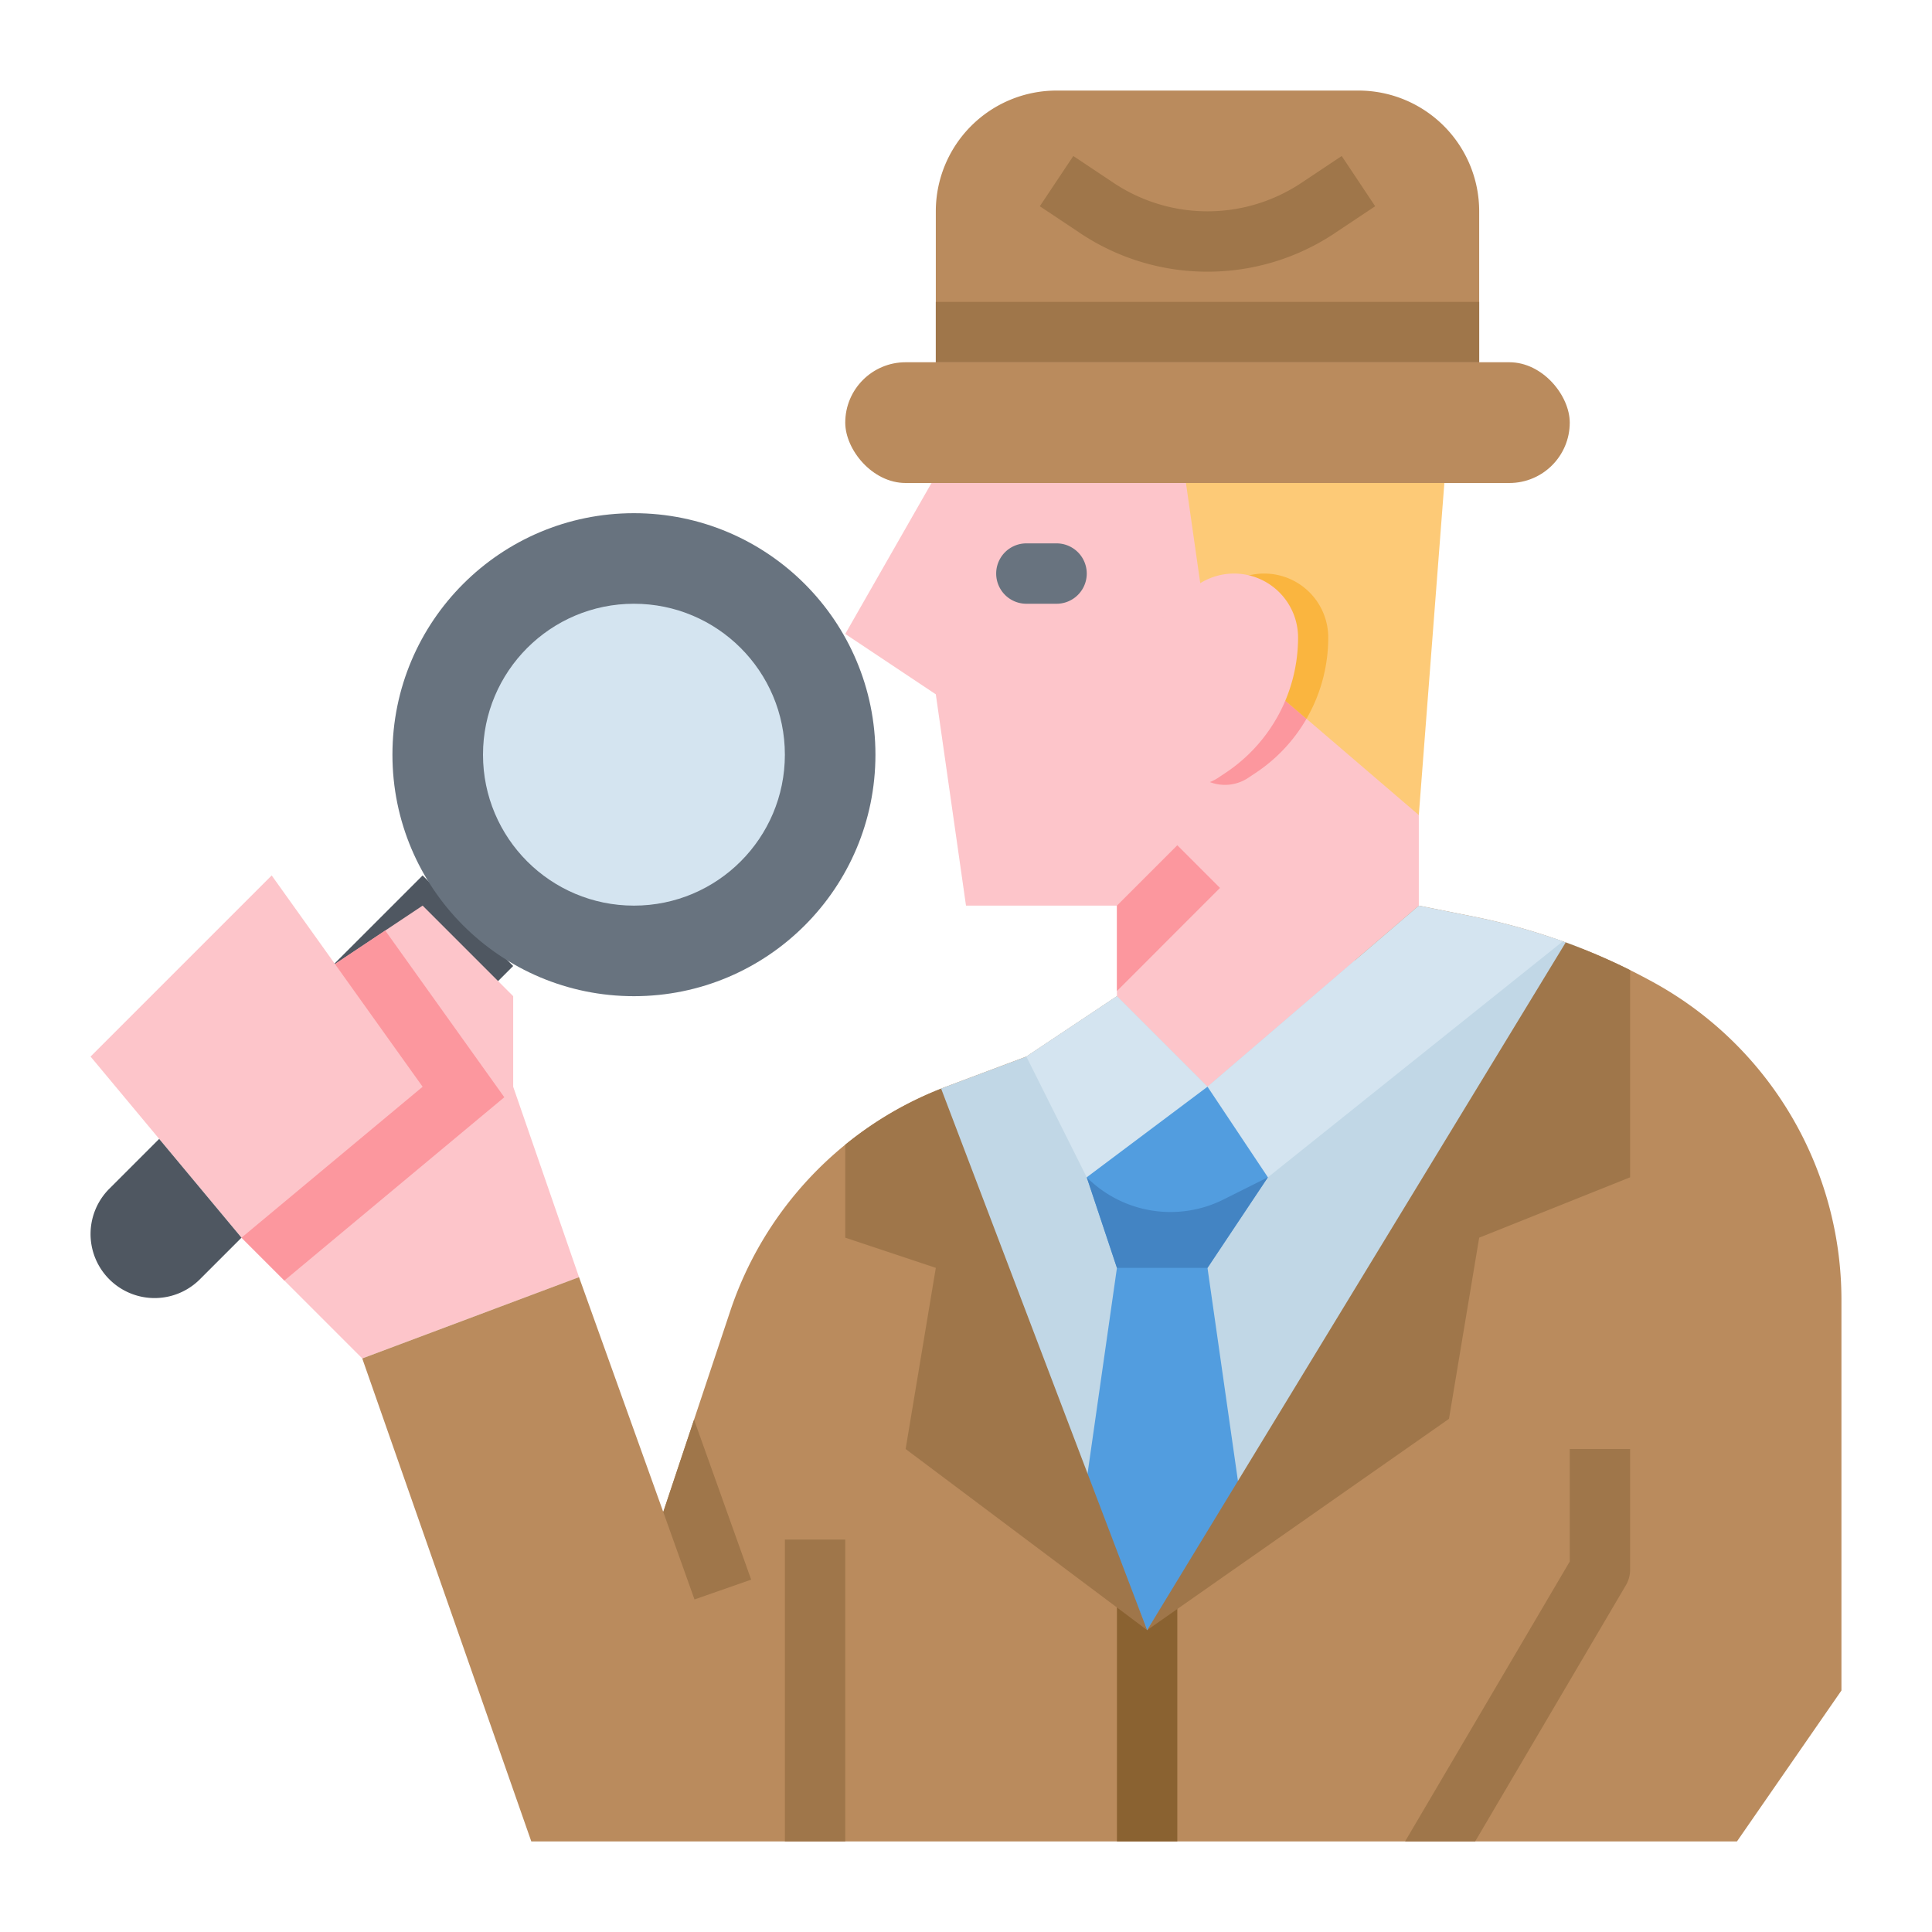 <svg viewBox="0 0 512 512" xmlns="http://www.w3.org/2000/svg"><path d="M108.67 283.33L136 256l-1.38-1.38-21.24-21.24L112 232l-23.33 23.33z" fill="#4f5761"/><path d="M153.45 338.46L96 360l-32-32 24.77-72.52 13.32-8.88L112 240l24 24v24z" fill="#fdc5ca"/><path d="M488 344.49V448l-27.69 40H140.8L96 360l57.45-21.54 22.32 62.23 8.16-24.47 9.59-28.77a96.007 96.007 0 0153.88-58.13c.66-.28 1.34-.56 2.01-.82.49-.21.98-.4 1.47-.58L272 280l24-16 13.75-4.12L376 240l15.04 3.01a166.074 166.074 0 0120.94 5.7c.73.24 1.45.5 2.18.76.26.09.51.19.77.29 1.4.51 2.79 1.03 4.17 1.59q6.57 2.58 12.9 5.74 3.345 1.665 6.62 3.48A95.987 95.987 0 01488 344.49z" fill="#ba8b5d"/><path d="M312 422.25V488h-16v-66.75l8 8.278z" fill="#8a6231"/><path d="M424 256L304 432l-56.6-142.68c.66-.28 1.34-.56 2.01-.82.49-.21.98-.4 1.47-.58L272 280l24-16 13.75-4.12 102.23-11.17c.73.24 1.45.5 2.18.76.26.09.51.19.77.29 1.4.51 2.79 1.03 4.17 1.59z" fill="#c1d7e6"/><path d="M376 128v112l-56 48-24-24v-24h-40l-8-56-24-16 22.86-40z" fill="#fdc5ca"/><path d="M312 168l11.03-11.03a16.97 16.97 0 0112-4.97A16.97 16.97 0 01352 168.97a43.03 43.03 0 01-19.162 35.804l-2.027 1.352a11.158 11.158 0 01-6.19 1.874 11.158 11.158 0 01-7.889-3.268L312 200z" fill="#fc979e"/><path d="M382.77 128L376 216l-29.76-25.51-5.62-4.81-19.45-26.85-3.09-4.27-3.79-26.56z" fill="#fdca77"/><path d="M352 168.97a43.033 43.033 0 01-5.09 20.3c-.22.41-.44.81-.67 1.22l-5.62-4.81-19.45-26.85 1.86-1.86a16.97 16.97 0 0128.97 12z" fill="#fab53f"/><path d="M280 160h-8a8 8 0 010-16h8a8 8 0 010 16z" fill="#68737f"/><path d="M296 264l-24 16 16 32 32-24zM414.16 249.47L336 312l-16-24 56-48 15.04 3.01a166.107 166.107 0 0123.12 6.46z" fill="#d4e4f0"/><path d="M288 312l8 24h24l16-24-16-24zM288 392l8-56h24l8.35 58.45L304 432z" fill="#529ddf"/><path d="M288 312a31.394 31.394 0 0036.239 5.88L336 312l-16 24h-24z" fill="#4384c3"/><path d="M323.31 235.31L296 262.63V240l16-16z" fill="#fc979e"/><path d="M304 168l11.03-11.03a16.97 16.97 0 0112-4.97A16.97 16.97 0 01344 168.97a43.03 43.03 0 01-19.162 35.804l-2.027 1.352a11.158 11.158 0 01-6.19 1.874 11.158 11.158 0 01-7.889-3.268L304 200z" fill="#fdc5ca"/><g fill="#9f764a"><path d="M240 384l8-48-24-8v-24.64a95.246 95.246 0 0125.41-14.86l38.8 102L304 432zM432 257.09V312l-40 16-8 48-80 56 110.93-182.24a161.486 161.486 0 0117.07 7.33zM208 408h16v80h-16zM432 384v32a8.033 8.033 0 01-1.1 4.06L390.93 488h-18.57L416 413.82V384z"/></g><rect fill="#ba8b5d" height="32" rx="16" width="192" x="224" y="96"/><path d="M280 24h80a32 32 0 0132 32v40H248V56a32 32 0 0132-32z" fill="#ba8b5d"/><path d="M320 72a60.652 60.652 0 01-33.75-10.219l-10.687-7.125 8.875-13.312 10.687 7.125a44.846 44.846 0 0049.75 0l10.687-7.125 8.875 13.312-10.686 7.125A60.655 60.655 0 01320 72z" fill="#9f764a"/><path d="M133.65 290.78l-58.29 48.58L64 328l24.77-72.52 13.32-8.88z" fill="#fc979e"/><path d="M112 288l-40-56-48 48 40 48z" fill="#fdc5ca"/><path d="M42.18 301.82l-13.21 13.21a16.97 16.97 0 0024 24L64 328z" fill="#4f5761"/><circle cx="168" cy="200" fill="#68737f" r="64"/><path d="M184.05 423.87l15.02-5.25-15.14-42.4-8.16 24.47z" fill="#9f764a"/><circle cx="168" cy="200" fill="#d4e4f0" r="40"/><path d="M248 80h144v16H248z" fill="#9f764a"/></svg>